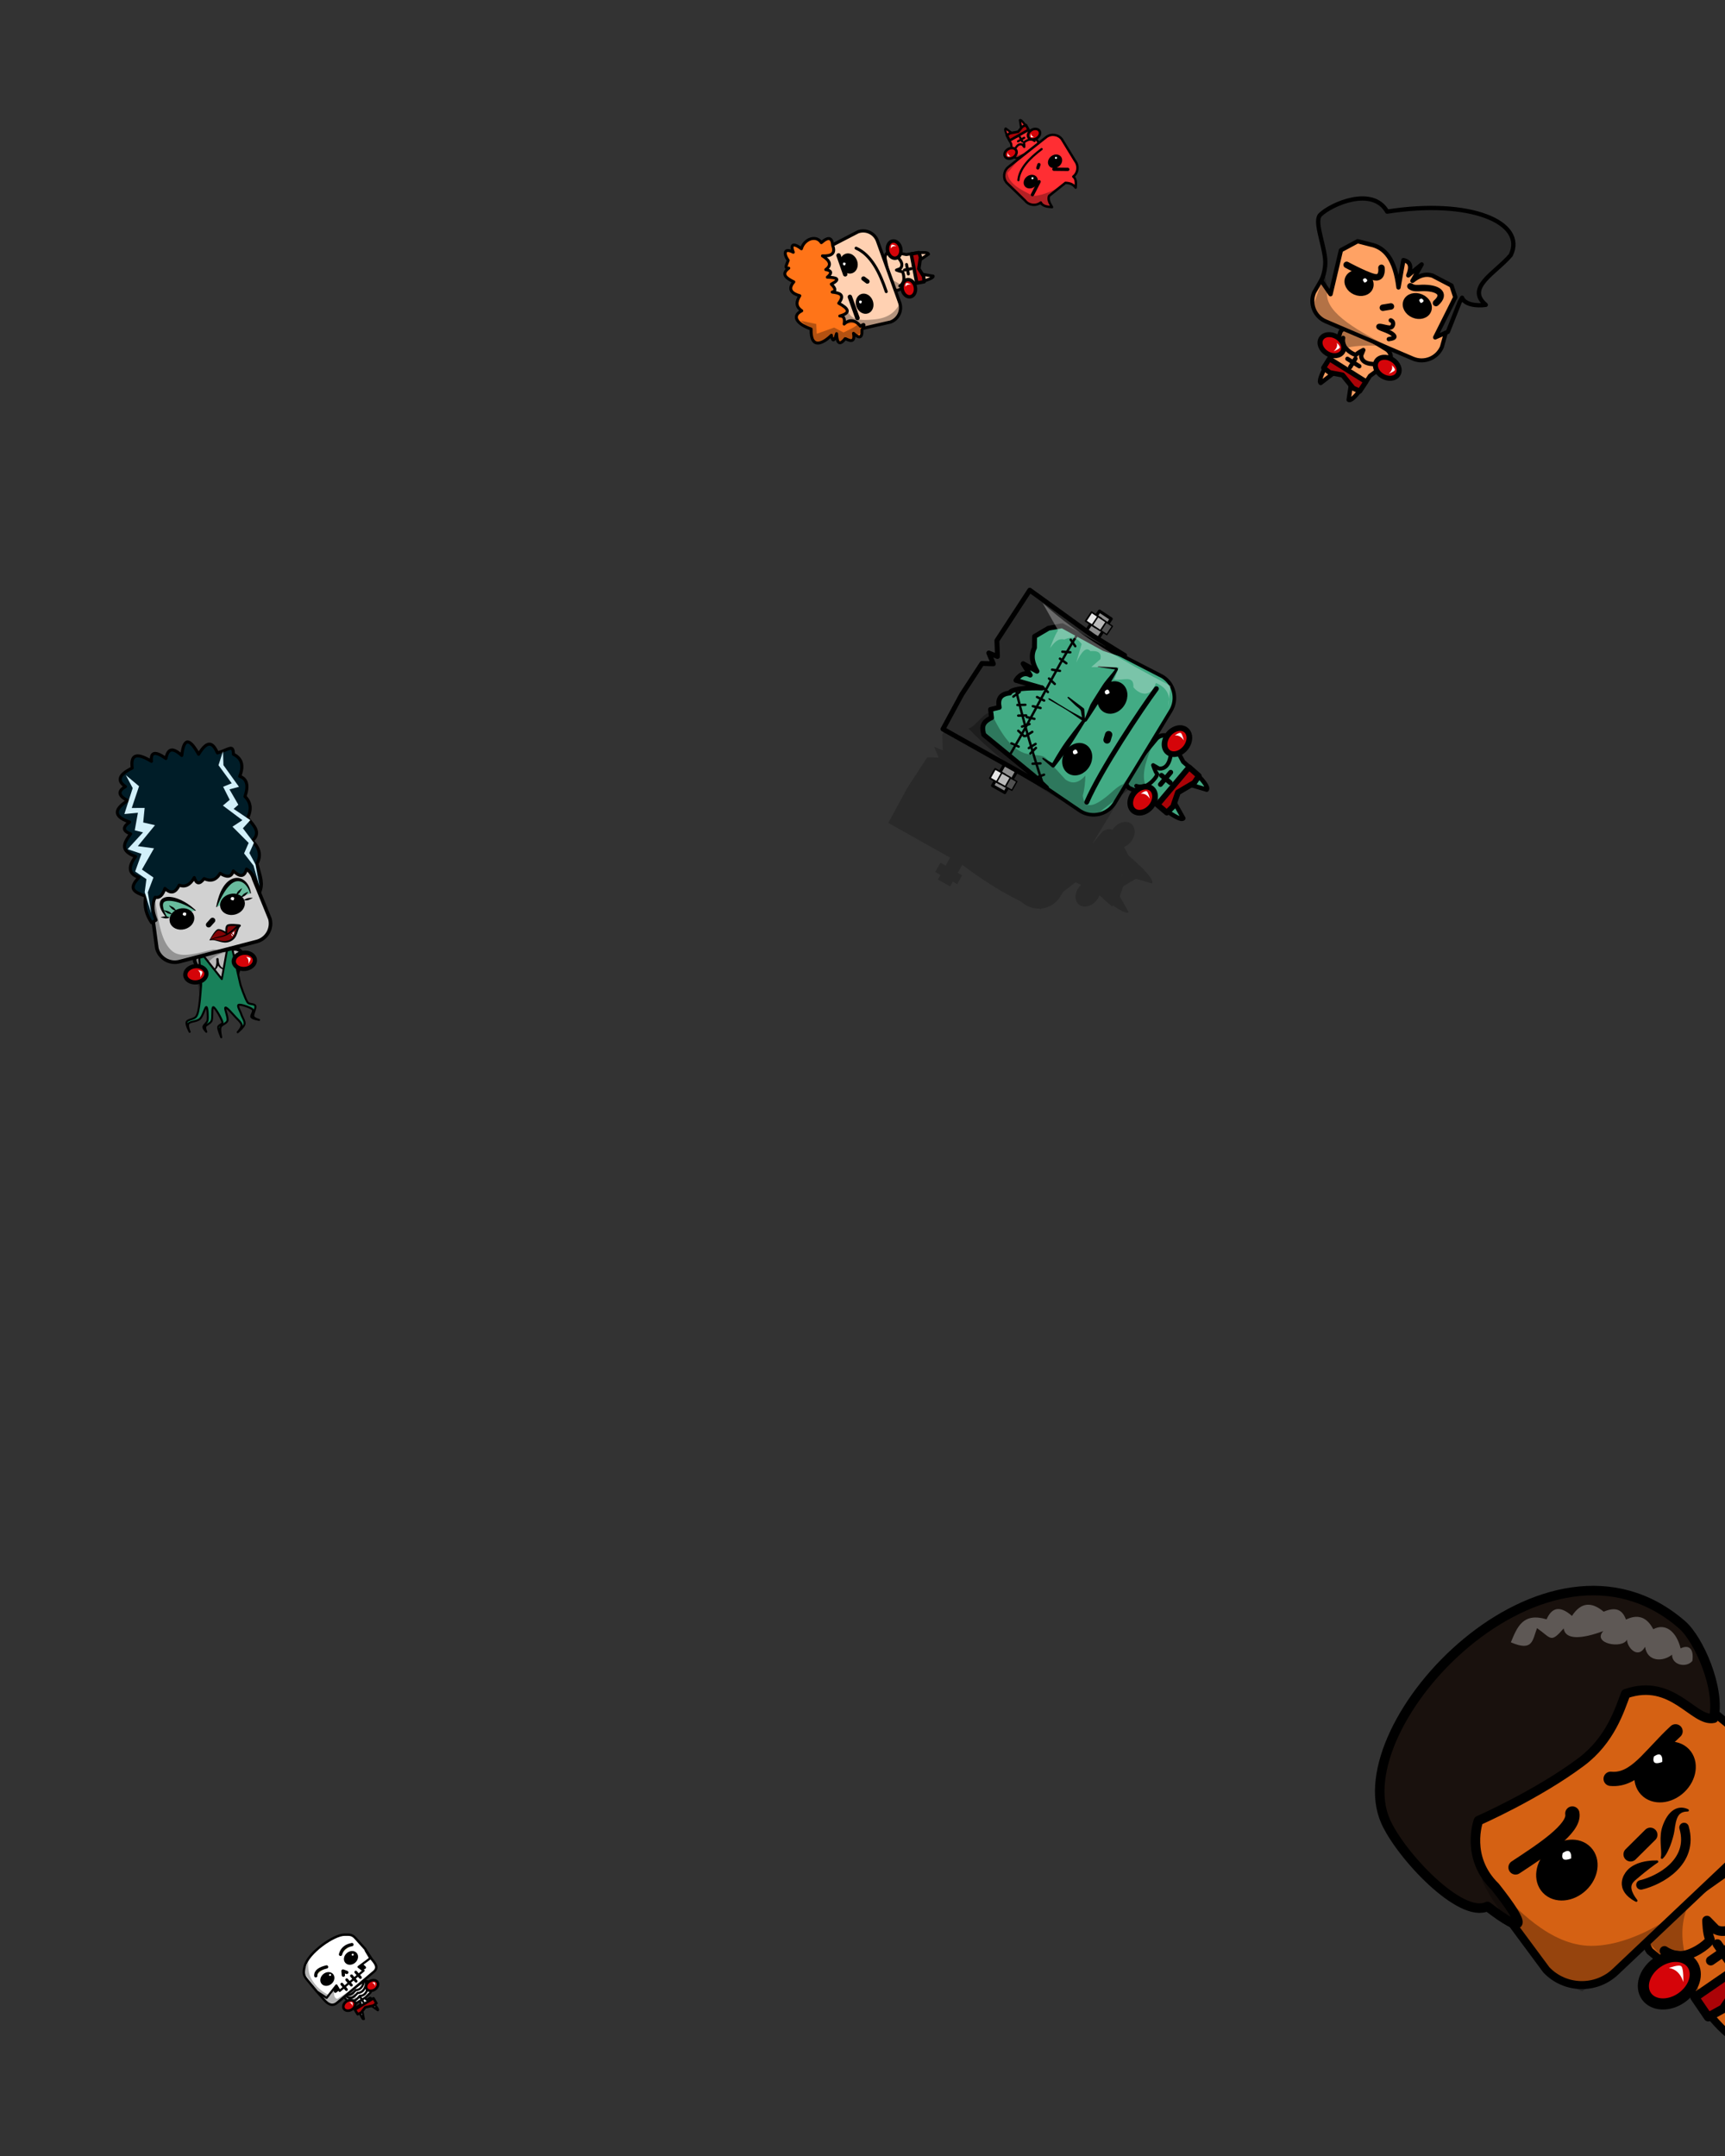 <svg width="2160" height="2700" viewBox="0 0 2160 2700" fill="none" xmlns="http://www.w3.org/2000/svg">
<rect x="0" y="0" width="2160" height="2700" fill="#333333" stroke="none"/>
<g clip-path="url(#clip0_2007_1911)">
<path fill-rule="evenodd" clip-rule="evenodd" d="M1266.16 180.023C1264.56 177.283 1256.51 162.436 1259.27 160.835L1272.99 171.189L1279.62 166.607L1277.1 150.395C1279.86 148.794 1289.91 166.147 1291.51 168.889L1299.57 176.827C1301.16 179.568 1300.22 183.093 1297.47 184.693L1275.99 197.169C1273.23 198.77 1269.7 197.844 1268.11 195.104L1266.16 180.023Z" fill="#FF2E33" stroke="black" stroke-width="2.723" stroke-miterlimit="1.5" stroke-linecap="round" stroke-linejoin="round"/>
<path d="M1295.41 176.561C1295.41 176.561 1292.99 174.412 1289.82 174.747C1286.23 175.129 1281.85 178.045 1282.17 178.822C1282.78 180.279 1282.54 184.108 1282.54 184.108L1280.25 181.307C1280.25 181.307 1276.71 178.835 1273 183.522C1269.29 188.21 1269.83 191.985 1269.83 191.985" stroke="black" stroke-width="2.724" stroke-miterlimit="1.5" stroke-linecap="round" stroke-linejoin="round"/>
<path d="M1280.18 177.158L1277.02 171.636" stroke="black" stroke-width="2.724" stroke-miterlimit="1.5" stroke-linecap="round" stroke-linejoin="round"/>
<path d="M1282.48 172.583L1274.74 176.957" stroke="black" stroke-width="2.724" stroke-miterlimit="1.5" stroke-linecap="round" stroke-linejoin="round"/>
<path fill-rule="evenodd" clip-rule="evenodd" d="M1283.64 251.254C1288.42 257.302 1297.21 258.334 1303.26 253.556C1305.48 258.28 1311.28 258.98 1317.34 259.387C1314.39 254.558 1311.72 249.746 1313.7 245.241L1334.12 228.971C1340.46 229.311 1343.54 230.846 1346.93 235.028C1347.51 228.402 1347.39 223.928 1343.92 221.169C1349.97 216.391 1351 207.599 1346.22 201.551L1329.5 174.165C1324.72 168.117 1315.93 167.086 1309.88 171.863L1262.73 209.112C1256.68 213.89 1255.65 222.682 1260.43 228.73L1283.64 251.254Z" fill="#FF2E33" stroke="black" stroke-width="3" stroke-miterlimit="1.5" stroke-linecap="round" stroke-linejoin="round"/>
<path d="M1317.44 197.38C1314.24 199.911 1313.29 204.042 1315.31 206.609C1317.34 209.175 1321.58 209.204 1324.79 206.674C1327.99 204.143 1328.94 200.011 1326.92 197.445C1324.89 194.879 1320.65 194.85 1317.44 197.38Z" fill="black" stroke="black" stroke-width="4.085" stroke-miterlimit="1.5" stroke-linecap="round" stroke-linejoin="round"/>
<path d="M1287.01 222.805C1283.81 225.335 1282.85 229.467 1284.88 232.034C1286.91 234.6 1291.15 234.629 1294.35 232.099C1297.56 229.568 1298.51 225.436 1296.48 222.87C1294.45 220.303 1290.21 220.274 1287.01 222.805Z" fill="black" stroke="black" stroke-width="4.085" stroke-miterlimit="1.5" stroke-linecap="round" stroke-linejoin="round"/>
<path d="M1301.15 227.498L1292.78 243.83" stroke="black" stroke-width="4.085" stroke-miterlimit="1.5" stroke-linecap="round" stroke-linejoin="round"/>
<path d="M1337.07 212.131L1319.65 211.934" stroke="black" stroke-width="4.085" stroke-miterlimit="1.5" stroke-linecap="round" stroke-linejoin="round"/>
<path d="M1300.93 206.117L1299.55 210.298" stroke="black" stroke-width="4.085" stroke-miterlimit="1.5" stroke-linecap="round" stroke-linejoin="round"/>
<path fill-rule="evenodd" clip-rule="evenodd" d="M1304.29 186.703C1289.49 197.847 1276.55 210.694 1275.23 225.638L1304.29 186.703Z" fill="#FF2E33"/>
<path d="M1304.29 186.703C1289.49 197.847 1276.55 210.694 1275.23 225.638" stroke="black" stroke-width="2.724" stroke-miterlimit="1.5" stroke-linecap="round" stroke-linejoin="round"/>
<path fill-rule="evenodd" clip-rule="evenodd" d="M1290.66 256.179L1300.09 256.219L1314.68 259.83L1313.69 244.473L1324.84 234.843C1320.39 238.437 1298.42 247.562 1292.24 244.642C1281.75 239.04 1262.88 231.241 1261.54 216.669L1282.14 192.207L1265.74 196.646L1274.57 197.985C1268.5 203.689 1254.13 212.188 1256.38 225.993L1290.66 256.179Z" fill="black" fill-opacity="0.3"/>
<path d="M1291.69 162.799C1287.87 165.014 1286.16 169.18 1287.86 172.104C1289.56 175.028 1294.02 175.603 1297.84 173.388C1301.65 171.173 1303.37 167.007 1301.67 164.083C1299.97 161.158 1295.5 160.584 1291.69 162.799Z" fill="#D50409" stroke="black" stroke-width="3.177" stroke-miterlimit="1.5" stroke-linecap="round" stroke-linejoin="round"/>
<path d="M1262.33 186.751C1258.51 188.966 1256.8 193.132 1258.5 196.056C1260.2 198.98 1264.67 199.555 1268.48 197.34C1272.29 195.125 1274.01 190.959 1272.31 188.035C1270.61 185.111 1266.14 184.536 1262.33 186.751Z" fill="#D50409" stroke="black" stroke-width="3.177" stroke-miterlimit="1.5" stroke-linecap="round" stroke-linejoin="round"/>
<path fill-rule="evenodd" clip-rule="evenodd" d="M1265.41 195.393C1265.41 195.393 1262.45 196.288 1261.82 195.567C1261.19 194.843 1261.65 191.06 1261.65 191.06C1262.23 193.495 1263.46 194.967 1265.41 195.393Z" fill="white"/>
<path fill-rule="evenodd" clip-rule="evenodd" d="M1293.9 223.995C1293.9 223.995 1292.66 224.811 1292.03 224.35C1291.28 223.804 1291.65 222.248 1291.65 222.248C1293.6 221.705 1294.56 222.095 1293.9 223.995Z" fill="white"/>
<path fill-rule="evenodd" clip-rule="evenodd" d="M1323.35 198.501C1323.35 198.501 1322.1 199.317 1321.47 198.856C1320.72 198.31 1321.1 196.754 1321.1 196.754C1323.05 196.211 1324 196.601 1323.35 198.501Z" fill="white"/>
<path fill-rule="evenodd" clip-rule="evenodd" d="M1294.57 171.55C1294.57 171.55 1291.61 172.445 1290.98 171.724C1290.36 171 1290.82 167.217 1290.82 167.217C1291.4 169.652 1292.63 171.124 1294.57 171.55Z" fill="white"/>
<path fill-rule="evenodd" clip-rule="evenodd" d="M1287.97 162.568L1284.64 156.611L1280.15 158.595L1274.89 165.011L1264.44 166.895L1260.75 169.616L1264.16 175.988L1287.97 162.568Z" fill="#AB0307" stroke="black" stroke-width="3.177" stroke-miterlimit="1.5" stroke-linecap="round" stroke-linejoin="round"/>
<path fill-rule="evenodd" clip-rule="evenodd" d="M456.9 2502.16C457.199 2502.64 457.986 2503.38 459.063 2504.27C460.024 2505.07 463.469 2500.73 464.179 2502.18C467.696 2509.41 474.886 2516.33 473.091 2517.45L459.042 2507.56L452.558 2512.35L455.617 2528.47C453.439 2529.84 451.003 2520.33 446.514 2514.18C446.022 2513.5 450.328 2511.73 451.305 2509.98C452.253 2508.29 450.214 2506.48 450.053 2506.22L441.229 2511.29L432.284 2502.8C430.603 2500.11 431.431 2496.56 434.131 2494.87L455.186 2481.69C457.887 2480 461.445 2480.81 463.127 2483.49L464.166 2495.02L456.9 2502.16Z" fill="white" stroke="black" stroke-width="2.723" stroke-miterlimit="1.5" stroke-linecap="round" stroke-linejoin="round"/>
<path d="M437.073 2504.29C437.073 2504.29 439.872 2506.26 443.025 2505.59C446.599 2504.82 450.528 2499.54 450.528 2499.54C450.528 2499.54 455.621 2500 458.61 2494.76C461.6 2489.52 460.436 2485.66 460.436 2485.66" stroke="black" stroke-width="2.811" stroke-miterlimit="1.5" stroke-linecap="round" stroke-linejoin="round"/>
<path d="M434.463 2500.58C434.463 2500.58 437.116 2502.44 440.226 2501.73C443.751 2500.94 447.812 2495.79 447.812 2495.79C447.812 2495.79 452.771 2496.14 455.912 2491.06C459.053 2485.97 458.077 2482.28 458.077 2482.28" stroke="black" stroke-width="2.724" stroke-miterlimit="1.5" stroke-linecap="round" stroke-linejoin="round"/>
<path d="M432.125 2497.07C432.125 2497.07 434.787 2498.91 437.893 2498.19C441.415 2497.38 445.451 2492.21 445.451 2492.21C445.451 2492.21 450.411 2492.54 453.527 2487.44C456.644 2482.34 455.65 2478.65 455.65 2478.65" stroke="black" stroke-width="2.724" stroke-miterlimit="1.5" stroke-linecap="round" stroke-linejoin="round"/>
<path d="M451.656 2501.83L454.991 2507.24" stroke="black" stroke-width="2.724" stroke-miterlimit="1.5" stroke-linecap="round" stroke-linejoin="round"/>
<path d="M449.508 2506.47L457.097 2501.85" stroke="black" stroke-width="2.724" stroke-miterlimit="1.5" stroke-linecap="round" stroke-linejoin="round"/>
<path fill-rule="evenodd" clip-rule="evenodd" d="M445.75 2427.89C440.776 2422 437.694 2422.91 431.438 2422.84C418.437 2422.7 385.797 2445.18 381.517 2462.52C379.524 2470.6 379.873 2473.74 384.847 2479.62L396.083 2493.22L405.722 2504.23C410.696 2510.12 416.252 2513.07 422.14 2508.1L468.039 2469.32C473.927 2464.34 470.615 2459.6 465.64 2453.71L457.194 2440.66L445.75 2427.89Z" fill="white" stroke="black" stroke-width="3" stroke-miterlimit="1.5" stroke-linecap="round" stroke-linejoin="round"/>
<path d="M413.743 2482.84C416.861 2480.21 417.678 2476.05 415.567 2473.55C413.456 2471.05 409.217 2471.16 406.099 2473.8C402.981 2476.43 402.164 2480.59 404.275 2483.09C406.386 2485.59 410.625 2485.48 413.743 2482.84Z" fill="black" stroke="black" stroke-width="4.085" stroke-miterlimit="1.5" stroke-linecap="round" stroke-linejoin="round"/>
<path d="M443.321 2456.43C446.439 2453.8 447.256 2449.63 445.145 2447.14C443.035 2444.64 438.796 2444.75 435.677 2447.38C432.559 2450.02 431.742 2454.18 433.853 2456.68C435.964 2459.18 440.203 2459.07 443.321 2456.43Z" fill="black" stroke="black" stroke-width="4.085" stroke-miterlimit="1.5" stroke-linecap="round" stroke-linejoin="round"/>
<path fill-rule="evenodd" clip-rule="evenodd" d="M426.386 2447.49C428.125 2441.01 432.635 2436.72 440.709 2435.24L426.386 2447.49Z" fill="#E5DFAB"/>
<path d="M426.386 2447.49C428.125 2441.01 432.635 2436.72 440.709 2435.24" stroke="black" stroke-width="4.085" stroke-miterlimit="1.5" stroke-linecap="round" stroke-linejoin="round"/>
<path fill-rule="evenodd" clip-rule="evenodd" d="M395.411 2474.34C395.12 2468.57 400.471 2465.22 408.962 2463.22L395.411 2474.34Z" fill="#E5DFAB"/>
<path d="M395.411 2474.34C395.12 2468.57 400.471 2465.22 408.962 2463.22" stroke="black" stroke-width="4.085" stroke-miterlimit="1.5" stroke-linecap="round" stroke-linejoin="round"/>
<path fill-rule="evenodd" clip-rule="evenodd" d="M429.959 2473.57L429.486 2468.35L434.252 2470.09" fill="#E5DFAB"/>
<path d="M429.959 2473.57L429.486 2468.35L434.252 2470.09" stroke="black" stroke-width="4.085" stroke-miterlimit="1.5" stroke-linecap="round" stroke-linejoin="round"/>
<path d="M398.141 2495L408.974 2502.01L421.21 2486.38L425.357 2493.26L455.269 2467.79L449.024 2463.18L463.658 2452.33L458.052 2442.88" stroke="black" stroke-width="2.724" stroke-miterlimit="1.5" stroke-linecap="round" stroke-linejoin="round"/>
<path d="M418.969 2490.79L419.949 2493.97L422.745 2491.75L421.641 2488.99" stroke="black" stroke-width="3.5" stroke-miterlimit="1.5" stroke-linecap="round" stroke-linejoin="round"/>
<path d="M451.82 2463.45L454.678 2464.87L456.602 2463.99L453.466 2461" stroke="black" stroke-width="3.5" stroke-miterlimit="1.5" stroke-linecap="round" stroke-linejoin="round"/>
<path d="M433.812 2491.58L428.019 2484.82" stroke="black" stroke-width="3.5" stroke-miterlimit="1.5" stroke-linecap="round" stroke-linejoin="round"/>
<path d="M439.949 2486.03L434.156 2479.28" stroke="black" stroke-width="3.5" stroke-miterlimit="1.5" stroke-linecap="round" stroke-linejoin="round"/>
<path d="M445.917 2481.13L440.125 2474.37" stroke="black" stroke-width="3.5" stroke-miterlimit="1.5" stroke-linecap="round" stroke-linejoin="round"/>
<path d="M451.316 2476.47L445.523 2469.71" stroke="black" stroke-width="3.5" stroke-miterlimit="1.5" stroke-linecap="round" stroke-linejoin="round"/>
<path fill-rule="evenodd" clip-rule="evenodd" d="M379.945 2469.82L388.572 2450.54C384.397 2454.44 385.716 2466.85 387.752 2473.39C391.386 2483.3 400.948 2494.16 413.025 2498.8C414.543 2499.38 416.914 2491.24 418.506 2491.62C417.801 2497.63 418.136 2502.51 422.412 2503.13L441.969 2490.6L454.731 2528.25L432.354 2501.8C425.863 2507.02 423.06 2512.82 409.699 2508.68L379.945 2469.82Z" fill="black" fill-opacity="0.3"/>
<path d="M440.628 2516.56C444.367 2514.22 445.943 2510 444.149 2507.13C442.355 2504.27 437.87 2503.84 434.132 2506.18C430.394 2508.52 428.818 2512.74 430.612 2515.6C432.406 2518.47 436.89 2518.9 440.628 2516.56Z" fill="#D50409" stroke="black" stroke-width="3.177" stroke-miterlimit="1.5" stroke-linecap="round" stroke-linejoin="round"/>
<path d="M469.183 2491.65C472.921 2489.31 474.497 2485.09 472.703 2482.23C470.909 2479.36 466.425 2478.93 462.687 2481.27C458.948 2483.61 457.372 2487.83 459.166 2490.7C460.96 2493.56 465.445 2493.99 469.183 2491.65Z" fill="#D50409" stroke="black" stroke-width="3.177" stroke-miterlimit="1.5" stroke-linecap="round" stroke-linejoin="round"/>
<path fill-rule="evenodd" clip-rule="evenodd" d="M465.82 2483.12C465.82 2483.12 468.749 2482.12 469.402 2482.82C470.05 2483.53 469.717 2487.32 469.717 2487.32C469.057 2484.91 467.776 2483.48 465.82 2483.12Z" fill="white"/>
<path fill-rule="evenodd" clip-rule="evenodd" d="M440.504 2447.1C440.504 2447.1 441.724 2446.25 442.369 2446.69C443.135 2447.21 442.814 2448.77 442.814 2448.77C440.881 2449.38 439.912 2449.02 440.504 2447.1Z" fill="white"/>
<path fill-rule="evenodd" clip-rule="evenodd" d="M412.196 2472.49C412.196 2472.49 413.416 2471.64 414.061 2472.08C414.826 2472.6 414.505 2474.16 414.505 2474.16C412.572 2474.77 411.603 2474.41 412.196 2472.49Z" fill="white"/>
<path fill-rule="evenodd" clip-rule="evenodd" d="M437.453 2507.91C437.453 2507.91 440.382 2506.91 441.035 2507.61C441.683 2508.32 441.35 2512.11 441.35 2512.11C440.69 2509.7 439.409 2508.27 437.453 2507.91Z" fill="white"/>
<path fill-rule="evenodd" clip-rule="evenodd" d="M444.346 2516.67L447.869 2522.51L452.292 2520.38L457.338 2513.79L467.725 2511.57L471.323 2508.73L467.708 2502.47L444.346 2516.67Z" fill="#AB0307" stroke="black" stroke-width="3.177" stroke-miterlimit="1.5" stroke-linecap="round" stroke-linejoin="round"/>
<path fill-rule="evenodd" clip-rule="evenodd" d="M1291.7 907.667L1297.22 899.371L1290.99 895.233L1298.42 884.061L1304.65 888.2L1308.28 882.736L1322.97 892.504L1319.17 898.211L1324.47 901.727L1317.47 912.241L1312.18 908.724L1306.29 917.579L1339.79 938.253L1328.76 934.632L1387.03 964.642C1401.8 973.614 1406.51 992.9 1397.54 1007.68L1367.43 1057.25L1375.07 1047.96L1376.08 1046.56C1376.03 1046.68 1375.98 1046.8 1375.92 1046.92L1379.03 1043.14C1382.53 1038.88 1388.19 1037.43 1393.11 1039.06C1393.59 1038.33 1394.11 1037.61 1394.68 1036.91C1400.96 1029.28 1410.81 1026.99 1416.66 1031.8C1422.52 1036.61 1422.18 1046.72 1415.9 1054.36C1413.47 1057.31 1410.5 1059.47 1407.43 1060.72L1413.11 1071.49C1415.53 1073.47 1422.41 1079.41 1428.97 1085.91L1432.62 1089.13L1432.43 1089.42C1439.31 1096.63 1444.78 1103.77 1442.6 1106.43L1422.48 1100.42L1406.5 1109.88L1402.17 1122.48L1413.3 1142.32C1411.22 1144.85 1402.79 1140.22 1393.75 1134.01L1392.57 1135.16L1380.92 1125.24L1381.24 1124.86C1379.62 1123.61 1378.07 1122.4 1376.65 1121.28C1375.83 1123.49 1374.59 1125.67 1372.94 1127.67C1366.66 1135.31 1356.81 1137.6 1350.96 1132.78C1345.1 1127.97 1345.44 1117.86 1351.72 1110.23C1352.33 1109.49 1352.97 1108.8 1353.64 1108.16L1352.75 1107.65L1346.69 1104.94L1331.24 1116.84L1327.59 1122.86C1322.31 1131.54 1313.48 1136.75 1304.1 1137.74L1303.03 1138.57C1302.35 1138.36 1301.66 1138.14 1300.97 1137.92C1295.37 1137.96 1289.69 1136.49 1284.55 1133.37L1276.59 1127.97C1254.04 1117.13 1228.95 1101.15 1204.94 1083.02L1199.27 1093.1L1204.8 1096.21L1198.61 1107.21L1193.08 1104.1L1189.72 1110.07L1174.34 1101.42L1177.56 1095.7L1171.05 1092.03L1177.62 1080.34L1184.14 1084.01L1189.74 1074.04L1112.32 1030.55L1135.84 987.113L1161.1 948.388L1175.4 948.794L1169.67 935.253L1180.54 939.621L1179.81 919.697L1220.97 856.601L1291.7 907.667ZM1406.03 1095.51L1405.67 1095.4L1403.49 1098.52L1406.03 1095.51Z" fill="black" fill-opacity="0.2"/>
<path fill-rule="evenodd" clip-rule="evenodd" d="M1481.58 953.985C1487.07 958.499 1515.6 983.404 1511.06 988.927L1474.14 977.899L1463.77 992.723L1481.76 1024.82C1477.22 1030.34 1442.5 1001.74 1437.01 997.226L1413.84 986.852C1408.35 982.338 1407.58 974.19 1412.12 968.671L1447.5 925.642C1452.03 920.123 1460.18 919.306 1465.67 923.82L1481.58 953.985Z" fill="#42AB84" stroke="black" stroke-width="5.502" stroke-miterlimit="1.5" stroke-linecap="round" stroke-linejoin="round"/>
<path d="M1422.79 984.159C1422.79 984.159 1429.56 986.782 1435.96 983.597C1443.22 979.981 1450.14 970.424 1448.85 969.046C1446.43 966.462 1443.95 958.219 1443.95 958.219L1450.95 962.316C1450.95 962.316 1460.32 964.744 1464.45 951.987C1468.59 939.23 1464.5 931.717 1464.5 931.717" stroke="black" stroke-width="4.998" stroke-miterlimit="1.5" stroke-linecap="round" stroke-linejoin="round"/>
<path d="M1454.35 970.983L1465.3 980.119" stroke="black" stroke-width="6.108" stroke-miterlimit="1.5" stroke-linecap="round" stroke-linejoin="round"/>
<path d="M1453.09 982.395L1465.93 967.146" stroke="black" stroke-width="6.108" stroke-miterlimit="1.5" stroke-linecap="round" stroke-linejoin="round"/>
<path fill-rule="evenodd" clip-rule="evenodd" d="M1392.06 814.474C1377.28 805.496 1308.64 754.1 1289.96 791.14L1229.87 891.017C1209.71 921.439 1277.12 965.407 1291.9 974.38L1353.02 1015.87C1367.79 1024.84 1387.08 1020.13 1396.05 1005.36L1466.01 890.17C1474.98 875.395 1470.27 856.109 1455.49 847.136L1392.06 814.474Z" fill="#42AB84" stroke="black" stroke-width="4.5" stroke-miterlimit="1.5" stroke-linecap="round" stroke-linejoin="round"/>
<path d="M1265.44 943.834C1292.9 897.919 1319.27 842.387 1349.75 793.398" stroke="black" stroke-width="2.989" stroke-miterlimit="1.5" stroke-linecap="round" stroke-linejoin="round"/>
<path d="M1266.47 930.911L1275.53 935.028" stroke="black" stroke-width="2.989" stroke-miterlimit="1.5" stroke-linecap="round" stroke-linejoin="round"/>
<path d="M1275.05 915.161L1282.39 921.888" stroke="black" stroke-width="2.989" stroke-miterlimit="1.5" stroke-linecap="round" stroke-linejoin="round"/>
<path d="M1285.58 897.99L1295.27 900.26" stroke="black" stroke-width="2.989" stroke-miterlimit="1.5" stroke-linecap="round" stroke-linejoin="round"/>
<path d="M1293.29 884.374L1302.98 886.644" stroke="black" stroke-width="2.989" stroke-miterlimit="1.5" stroke-linecap="round" stroke-linejoin="round"/>
<path d="M1298.53 872.887L1307.44 877.33" stroke="black" stroke-width="2.989" stroke-miterlimit="1.5" stroke-linecap="round" stroke-linejoin="round"/>
<path d="M1304.91 859.828L1312.14 866.676" stroke="black" stroke-width="2.989" stroke-miterlimit="1.5" stroke-linecap="round" stroke-linejoin="round"/>
<path d="M1313.55 849.687L1320.77 856.534" stroke="black" stroke-width="2.989" stroke-miterlimit="1.5" stroke-linecap="round" stroke-linejoin="round"/>
<path d="M1317.41 838.64L1327.25 840.144" stroke="black" stroke-width="2.989" stroke-miterlimit="1.5" stroke-linecap="round" stroke-linejoin="round"/>
<path d="M1327.21 824.84L1335.28 830.655" stroke="black" stroke-width="2.989" stroke-miterlimit="1.5" stroke-linecap="round" stroke-linejoin="round"/>
<path d="M1330.29 816.134L1340.22 816.89" stroke="black" stroke-width="2.989" stroke-miterlimit="1.5" stroke-linecap="round" stroke-linejoin="round"/>
<path d="M1340.74 801.115L1346.43 809.282" stroke="black" stroke-width="2.989" stroke-miterlimit="1.5" stroke-linecap="round" stroke-linejoin="round"/>
<path d="M1306.39 983.543C1292.64 941.837 1280.04 898.683 1269.6 852.82" stroke="black" stroke-width="2.989" stroke-miterlimit="1.5" stroke-linecap="round" stroke-linejoin="round"/>
<path d="M1297.99 973.664L1307.32 970.179" stroke="black" stroke-width="2.989" stroke-miterlimit="1.5" stroke-linecap="round" stroke-linejoin="round"/>
<path d="M1292.94 956.453L1302.89 956.036" stroke="black" stroke-width="2.989" stroke-miterlimit="1.5" stroke-linecap="round" stroke-linejoin="round"/>
<path d="M1290.14 943.65L1297.2 936.637" stroke="black" stroke-width="2.989" stroke-miterlimit="1.5" stroke-linecap="round" stroke-linejoin="round"/>
<path d="M1288.27 936.857L1296.74 931.621" stroke="black" stroke-width="2.989" stroke-miterlimit="1.5" stroke-linecap="round" stroke-linejoin="round"/>
<path d="M1284.11 921.777L1292.58 916.54" stroke="black" stroke-width="2.989" stroke-miterlimit="1.5" stroke-linecap="round" stroke-linejoin="round"/>
<path d="M1279.71 909.941L1289.15 906.798" stroke="black" stroke-width="2.989" stroke-miterlimit="1.5" stroke-linecap="round" stroke-linejoin="round"/>
<path d="M1275.01 896.188L1284.96 895.935" stroke="black" stroke-width="2.989" stroke-miterlimit="1.5" stroke-linecap="round" stroke-linejoin="round"/>
<path d="M1273.96 882.907L1283.91 882.654" stroke="black" stroke-width="2.989" stroke-miterlimit="1.5" stroke-linecap="round" stroke-linejoin="round"/>
<path d="M1268.9 872.357L1276.93 866.474" stroke="black" stroke-width="2.989" stroke-miterlimit="1.5" stroke-linecap="round" stroke-linejoin="round"/>
<path d="M1276.1 960.718L1260.73 952.068L1242.81 983.915L1258.18 992.564L1276.1 960.718Z" fill="#8D8D8D" stroke="black" stroke-width="3.785" stroke-miterlimit="1.5" stroke-linecap="round" stroke-linejoin="round"/>
<path d="M1258.7 969.944L1246.08 962.844L1239.5 974.534L1252.12 981.635L1258.7 969.944Z" fill="#E7E7E7" stroke="black" stroke-width="2.078" stroke-miterlimit="1.5" stroke-linecap="round" stroke-linejoin="round"/>
<path d="M1273.27 978.708L1264.86 973.977L1258.67 984.979L1267.08 989.711L1273.27 978.708Z" fill="#505050" stroke="black" stroke-width="1.645" stroke-miterlimit="1.5" stroke-linecap="round" stroke-linejoin="round"/>
<path d="M1265.31 973.78L1254.45 967.665L1247.96 979.192L1258.83 985.307L1265.31 973.78Z" fill="#BABABA" stroke="black" stroke-width="1.915" stroke-miterlimit="1.5" stroke-linecap="round" stroke-linejoin="round"/>
<path d="M1371.19 805.434L1356.5 795.666L1376.74 765.239L1391.43 775.008L1371.19 805.434Z" fill="#8D8D8D" stroke="black" stroke-width="3.785" stroke-miterlimit="1.5" stroke-linecap="round" stroke-linejoin="round"/>
<path d="M1371.51 785.745L1359.45 777.727L1366.88 766.557L1378.94 774.576L1371.51 785.745Z" fill="#E7E7E7" stroke="black" stroke-width="2.078" stroke-miterlimit="1.5" stroke-linecap="round" stroke-linejoin="round"/>
<path d="M1385.94 794.742L1377.9 789.398L1384.89 778.887L1392.93 784.23L1385.94 794.742Z" fill="#505050" stroke="black" stroke-width="1.645" stroke-miterlimit="1.5" stroke-linecap="round" stroke-linejoin="round"/>
<path d="M1377.93 789.895L1367.55 782.989L1374.87 771.976L1385.25 778.882L1377.93 789.895Z" fill="#BABABA" stroke="black" stroke-width="1.915" stroke-miterlimit="1.5" stroke-linecap="round" stroke-linejoin="round"/>
<path d="M1360.19 957.64C1364.95 949.814 1363.72 940.384 1357.45 936.577C1351.18 932.769 1342.24 936.026 1337.49 943.852C1332.74 951.677 1333.97 961.107 1340.24 964.915C1346.51 968.722 1355.44 965.465 1360.19 957.64Z" fill="black" stroke="black" stroke-width="9.162" stroke-miterlimit="1.5" stroke-linecap="round" stroke-linejoin="round"/>
<path d="M1404.26 880.389C1409.01 872.563 1407.78 863.133 1401.51 859.326C1395.25 855.518 1386.31 858.775 1381.56 866.601C1376.81 874.426 1378.04 883.856 1384.3 887.664C1390.57 891.471 1399.51 888.214 1404.26 880.389Z" fill="black" stroke="black" stroke-width="9.162" stroke-miterlimit="1.5" stroke-linecap="round" stroke-linejoin="round"/>
<path fill-rule="evenodd" clip-rule="evenodd" d="M1374.2 835.118C1374.73 835.106 1375.06 834.366 1375.59 834.355C1376.09 834.346 1395.93 835.76 1397.7 835.883C1399.88 836.039 1400.11 838.214 1399.56 839.184C1396.85 844.086 1384.92 865.213 1377.34 877.462C1370.57 888.371 1362.35 900.585 1361.01 902.571C1359.6 904.68 1356.15 904.263 1355.57 901.558C1353.25 890.668 1353.71 890.55 1353.25 889.699C1351.84 887.08 1348.92 885.62 1346.78 883.566C1346.72 883.506 1337.05 874.227 1337.05 874.227C1336.95 873.813 1336.66 873.277 1336.94 872.957C1337.21 872.632 1337.85 872.608 1338.21 872.847C1338.68 873.155 1356.66 886.687 1356.97 886.982C1357.24 887.227 1357.38 887.495 1357.41 887.548C1357.88 888.413 1357.49 888.5 1358.48 899.81C1361.08 893.944 1363.08 887.837 1365.69 881.976C1365.75 881.835 1371.68 871.99 1376.57 864.526C1378.76 861.184 1380.76 857.708 1383.18 854.517C1387.34 849.003 1392.1 843.964 1396.25 838.459L1374.2 835.118Z" fill="black"/>
<path fill-rule="evenodd" clip-rule="evenodd" d="M1312.43 874.58C1312.99 874.882 1313.76 874.36 1314.32 874.653C1318.09 876.659 1321.58 879.139 1325.23 881.376C1339.03 889.83 1339.01 889.874 1353.3 897.474C1358.81 900.403 1358.86 900.339 1359.17 900.693C1359.84 901.465 1359.61 902.52 1359.41 902.86C1359.17 903.265 1346.77 923.568 1339.72 934.152C1332.86 944.469 1324.71 954.981 1323.6 956.433C1322.57 957.773 1321.53 959.108 1320.47 960.433C1319.87 961.188 1318.39 961.646 1317.31 960.812C1317.14 960.67 1305.44 950.685 1305.43 950.615C1305.32 950.205 1304.99 949.693 1305.23 949.343C1305.49 949.008 1306.12 948.964 1306.5 949.16C1310.36 951.108 1313.87 953.704 1317.72 955.652C1318.32 954.646 1326.46 940.118 1333.97 929.599C1334.62 928.685 1335.28 927.775 1335.95 926.871C1342.75 917.687 1342.85 917.759 1354.87 902.226C1339.95 892.117 1340.13 891.853 1331.36 886.682C1314.81 876.927 1314.7 877.101 1313.32 876.17C1312.82 875.827 1312.94 874.923 1312.43 874.58Z" fill="black"/>
<path d="M1386.23 926.62L1388.21 920.031" stroke="black" stroke-width="9.162" stroke-miterlimit="1.5" stroke-linecap="round" stroke-linejoin="round"/>
<path fill-rule="evenodd" clip-rule="evenodd" d="M1360.8 1004.56C1378.05 964.455 1429.39 887.593 1448 862.475L1360.8 1004.56Z" fill="#42AB84"/>
<path d="M1360.8 1004.56C1378.05 964.455 1429.39 887.593 1448 862.475" stroke="black" stroke-width="6.108" stroke-miterlimit="1.5" stroke-linecap="round" stroke-linejoin="round"/>
<path fill-rule="evenodd" clip-rule="evenodd" d="M1294.74 971.696L1271.63 952.694L1231.84 920.088C1230.17 912.672 1227.86 905.23 1241.59 898.857L1240.33 888.449L1251.19 885.849C1249.16 876.116 1252 869.193 1264.47 867.852C1264.47 867.852 1264.29 860.695 1304.99 861.599L1272.13 852.025C1272.13 852.025 1279.27 839.257 1290.01 845.427L1281.15 831.168L1298.48 840.601C1292.98 831.142 1290.19 821.483 1295.31 811.249L1295.47 797.007L1312.9 786.735L1330.12 783.673L1382.5 812.302L1408.25 820.746L1368.75 796.372L1289.43 739.106L1248.27 802.199L1249 822.118L1238.12 817.748L1243.86 831.285L1229.56 830.887L1204.3 869.609L1180.78 913.043L1277.25 967.24L1310.47 986.485L1294.74 971.696Z" fill="#292929" stroke="black" stroke-width="6.108" stroke-miterlimit="1.5" stroke-linecap="round" stroke-linejoin="round"/>
<path fill-rule="evenodd" clip-rule="evenodd" d="M1324.89 789.341C1320.97 795.381 1317.89 803.481 1314.84 811.671C1319.61 805.391 1324.28 798.891 1332.72 800.881C1344.08 795.941 1349.92 800.131 1354.41 806.531L1347.69 829.651C1354.11 816.441 1360.16 809.141 1365.37 815.431C1375.19 814.581 1379.57 817.781 1377.95 825.441L1366.43 835.391L1400.97 835.841L1395.16 850.971C1406.7 852.691 1419.98 844.861 1419.23 860.621C1422.85 865.701 1439.05 878.431 1447.44 855.261C1463.52 862.311 1465.61 873.151 1462.57 885.391L1465.73 858.901C1408.25 828.981 1352.24 797.391 1305.56 755.171L1324.89 789.341Z" fill="white" fill-opacity="0.3"/>
<path fill-rule="evenodd" clip-rule="evenodd" d="M1212.45 912.16C1220.89 912.35 1236.79 883.601 1242.61 895.841C1274.37 962.671 1297.82 938.131 1309.84 949.631L1333.98 976.041C1342.83 982.681 1351.15 980.301 1359.07 971.321C1358.86 979.801 1358.11 988.181 1355.83 996.301C1357.2 1009.51 1364.56 1012.63 1380.4 1001.46C1392.2 993.141 1398.15 984.831 1406.52 981.981L1444.54 929.051C1436.35 948.541 1429.44 967.411 1433.59 981.031L1460.77 1012.58L1415.7 987.021L1371.49 1021.06C1325.13 1006.88 1256.78 957.851 1212.45 912.16Z" fill="black" fill-opacity="0.3"/>
<path d="M1441.4 1010.17C1447.68 1002.53 1448.02 992.429 1442.16 987.613C1436.3 982.797 1426.46 985.085 1420.18 992.725C1413.9 1000.36 1413.56 1010.46 1419.42 1015.28C1425.27 1020.1 1435.11 1017.81 1441.4 1010.17Z" fill="#D50409" stroke="black" stroke-width="7.126" stroke-miterlimit="1.5" stroke-linecap="round" stroke-linejoin="round"/>
<path d="M1484.36 936.849C1490.64 929.209 1490.98 919.111 1485.13 914.295C1479.27 909.478 1469.43 911.767 1463.15 919.406C1456.87 927.046 1456.52 937.144 1462.38 941.96C1468.24 946.777 1478.08 944.488 1484.36 936.849Z" fill="#D50409" stroke="black" stroke-width="7.126" stroke-miterlimit="1.5" stroke-linecap="round" stroke-linejoin="round"/>
<path fill-rule="evenodd" clip-rule="evenodd" d="M1471.12 921.096C1471.12 921.096 1476.65 916.897 1478.53 917.921C1480.41 918.953 1482.41 927.263 1482.41 927.263C1479.29 922.599 1475.54 920.469 1471.12 921.096Z" fill="white"/>
<path fill-rule="evenodd" clip-rule="evenodd" d="M1383.36 865.894C1383.36 865.894 1385.35 863.202 1387.03 863.679C1389.03 864.241 1389.47 867.801 1389.47 867.801C1385.79 870.471 1383.47 870.399 1383.36 865.894Z" fill="white"/>
<path fill-rule="evenodd" clip-rule="evenodd" d="M1343.37 940.975C1343.37 940.975 1345.36 938.283 1347.04 938.76C1349.04 939.322 1349.48 942.883 1349.48 942.883C1345.8 945.552 1343.48 945.48 1343.37 940.975Z" fill="white"/>
<path fill-rule="evenodd" clip-rule="evenodd" d="M1428.47 994.034C1428.47 994.034 1433.99 989.836 1435.88 990.859C1437.76 991.891 1439.76 1000.2 1439.76 1000.2C1436.63 995.538 1432.89 993.408 1428.47 994.034Z" fill="white"/>
<path fill-rule="evenodd" clip-rule="evenodd" d="M1449.38 1007.75L1461.04 1017.66L1468.93 1009.98L1474.96 992.376L1495.46 980.235L1501.09 971.629L1488.94 960.902L1449.38 1007.75Z" fill="#AB0307" stroke="black" stroke-width="7.126" stroke-miterlimit="1.5" stroke-linecap="round" stroke-linejoin="round"/>
<path fill-rule="evenodd" clip-rule="evenodd" d="M1134.9 318.792C1139.13 317.919 1161.82 313.936 1162.7 318.194L1143.37 331.452L1146.42 342.023L1168.48 345.775C1169.36 350.034 1142.56 355.531 1138.33 356.404L1124.56 363.399C1120.33 364.272 1116.18 361.524 1115.3 357.268L1108.46 324.085C1107.59 319.829 1110.31 315.664 1114.55 314.791L1134.9 318.792Z" fill="#FFD1B2" stroke="black" stroke-width="3.714" stroke-miterlimit="1.5" stroke-linecap="round" stroke-linejoin="round"/>
<path d="M1126.71 358.135C1126.71 358.135 1130.53 355.936 1131.47 351.691C1132.54 346.876 1130.66 339.948 1129.51 340.033C1127.37 340.191 1122.52 338.212 1122.52 338.212L1127.13 336.465C1127.13 336.465 1131.86 332.962 1127.41 326.129C1122.95 319.297 1117.83 318.36 1117.83 318.36" stroke="black" stroke-width="3.715" stroke-miterlimit="1.5" stroke-linecap="round" stroke-linejoin="round"/>
<path d="M1132.53 338.172L1141.04 336.482" stroke="black" stroke-width="3.715" stroke-miterlimit="1.5" stroke-linecap="round" stroke-linejoin="round"/>
<path d="M1137.45 343.125L1135.15 331.223" stroke="black" stroke-width="3.715" stroke-miterlimit="1.5" stroke-linecap="round" stroke-linejoin="round"/>
<path fill-rule="evenodd" clip-rule="evenodd" d="M1035.19 310.572C1025.3 314.133 1020.16 325.059 1023.72 334.951L1048.01 401.561C1051.57 411.452 1062.49 416.594 1072.39 413.033L1115.05 403.268C1124.94 399.707 1130.08 388.781 1126.52 378.889L1098.75 301.77C1095.19 291.879 1084.27 286.737 1074.38 290.298L1035.19 310.572Z" fill="#FFD1B2" stroke="black" stroke-width="4" stroke-miterlimit="1.5" stroke-linecap="round" stroke-linejoin="round"/>
<path d="M1090.24 377.618C1088.35 372.379 1083.42 369.356 1079.22 370.867C1075.03 372.379 1073.15 377.851 1075.04 383.09C1076.92 388.329 1081.86 391.351 1086.05 389.84C1090.25 388.329 1092.12 382.857 1090.24 377.618Z" fill="black" stroke="black" stroke-width="5.572" stroke-miterlimit="1.5" stroke-linecap="round" stroke-linejoin="round"/>
<path d="M1070.53 327.245C1068.64 322.005 1063.71 318.983 1059.52 320.494C1055.32 322.005 1053.44 327.478 1055.33 332.717C1057.22 337.956 1062.15 340.978 1066.35 339.467C1070.54 337.956 1072.42 332.484 1070.53 327.245Z" fill="black" stroke="black" stroke-width="5.572" stroke-miterlimit="1.5" stroke-linecap="round" stroke-linejoin="round"/>
<path d="M1058.34 343.505L1050.05 319.895" stroke="black" stroke-width="5.572" stroke-miterlimit="1.5" stroke-linecap="round" stroke-linejoin="round"/>
<path d="M1073.68 398.268L1064.25 371.823" stroke="black" stroke-width="5.572" stroke-miterlimit="1.5" stroke-linecap="round" stroke-linejoin="round"/>
<path d="M1086.09 352.48L1081.28 348.881" stroke="black" stroke-width="5.572" stroke-miterlimit="1.5" stroke-linecap="round" stroke-linejoin="round"/>
<path fill-rule="evenodd" clip-rule="evenodd" d="M1109.74 365.233C1101.74 341.251 1090.73 318.954 1071.96 310.783L1109.74 365.233Z" fill="#FFD1B2"/>
<path d="M1109.74 365.233C1101.74 341.251 1090.73 318.954 1071.96 310.783" stroke="black" stroke-width="3.715" stroke-miterlimit="1.5" stroke-linecap="round" stroke-linejoin="round"/>
<path fill-rule="evenodd" clip-rule="evenodd" d="M1077.47 408.551C1070.74 400.418 1063.92 399.314 1057.02 405.813C1058.39 397.711 1055.71 395.594 1051.53 395.722C1066.39 391.737 1061.93 386.062 1050.27 379.761C1058.66 368.493 1050.85 366.86 1042.07 365.791C1047.26 364.443 1046.01 360.826 1040.97 355.878C1053.03 349.487 1047.99 347.439 1035.94 347.173C1042.34 341.759 1041.07 338.777 1034.02 337.631C1041.61 332.255 1039.53 326.495 1029.86 320.435C1041.14 320.974 1046.54 317.446 1042.68 307.519C1042.03 297.797 1037.76 295.606 1028.45 303.87C1021.88 293.586 1006.67 299.565 1003.53 311.535C995.715 305.446 988.565 303.758 993.318 315.903C981.843 309.733 980.861 317.604 986.972 326.092C984.16 333.86 982.266 335.679 987.679 335.809C977.355 343.632 984.819 348.466 993.976 353.021C985.975 362.3 991.535 367.653 1001.49 370.35C996.75 378.02 996.292 383.924 1003.93 389.209C990.608 395.855 998.19 406.082 1015.64 412.031C1014.94 439.114 1031.55 429.356 1041.08 419.826C1042.32 427.029 1044.17 428.956 1047.52 417.809C1048 430.391 1051.51 432.886 1058.43 423.956C1066.79 428.573 1070.61 426.919 1068.75 417.416C1075.25 423.524 1079.76 424.592 1079.32 413.082C1083.73 405.181 1082.01 405.081 1077.47 408.551Z" fill="#FF7418" stroke="black" stroke-width="3.715" stroke-miterlimit="1.5" stroke-linecap="round" stroke-linejoin="round"/>
<path fill-rule="evenodd" clip-rule="evenodd" d="M1002.74 401.659L1022.09 405.738L1022.72 418.013L1044.51 410.206L1056.21 416.364C1075.52 407.483 1082.51 402.064 1056.38 405.944L1056.56 394.943L1062.48 391.362C1065.78 398.432 1073.31 400.63 1082.64 400.757C1098.85 400.177 1115.03 399.515 1125.39 382.455L1117.44 350.564L1129.3 357.097L1121.74 363.305C1125.76 373.932 1134.22 383.099 1123.2 398.673L1081.79 411.029C1077.67 418.165 1073.43 421.442 1069 418.717C1069.08 425.106 1062.66 427.119 1058.44 420.994C1054.74 429.026 1051.1 430.011 1047.51 421.046L1040.66 421.08C1033.29 427.86 1026.5 430.666 1020.46 428.435L1015.29 413.555L1002.74 401.659Z" fill="black" fill-opacity="0.3"/>
<path d="M1146.12 359.274C1144.91 353.382 1140.26 349.361 1135.74 350.292C1131.23 351.223 1128.55 356.754 1129.76 362.645C1130.98 368.537 1135.62 372.558 1140.14 371.627C1144.66 370.696 1147.34 365.165 1146.12 359.274Z" fill="#D50409" stroke="black" stroke-width="4.334" stroke-miterlimit="1.5" stroke-linecap="round" stroke-linejoin="round"/>
<path d="M1127.85 310.925C1126.64 305.034 1121.99 301.012 1117.47 301.943C1112.96 302.874 1110.28 308.405 1111.49 314.296C1112.71 320.188 1117.35 324.209 1121.87 323.278C1126.39 322.347 1129.07 316.817 1127.85 310.925Z" fill="#D50409" stroke="black" stroke-width="4.334" stroke-miterlimit="1.5" stroke-linecap="round" stroke-linejoin="round"/>
<path fill-rule="evenodd" clip-rule="evenodd" d="M1115.34 311.168C1115.34 311.168 1115.46 306.951 1116.67 306.45C1117.88 305.955 1122.57 308.186 1122.57 308.186C1119.17 307.882 1116.73 308.839 1115.34 311.168Z" fill="white"/>
<path fill-rule="evenodd" clip-rule="evenodd" d="M1055.68 331.595C1055.68 331.595 1055.17 329.628 1056.04 329.012C1057.07 328.282 1058.92 329.436 1058.92 329.436C1058.78 332.197 1057.86 333.265 1055.68 331.595Z" fill="white"/>
<path fill-rule="evenodd" clip-rule="evenodd" d="M1075.92 379.208C1075.92 379.208 1075.41 377.241 1076.28 376.625C1077.31 375.895 1079.16 377.05 1079.16 377.05C1079.02 379.81 1078.1 380.878 1075.92 379.208Z" fill="white"/>
<path fill-rule="evenodd" clip-rule="evenodd" d="M1133.55 359.222C1133.55 359.222 1133.67 355.005 1134.88 354.504C1136.09 354.008 1140.78 356.24 1140.78 356.24C1137.38 355.935 1134.94 356.893 1133.55 359.222Z" fill="white"/>
<path fill-rule="evenodd" clip-rule="evenodd" d="M1148.03 354.569L1157.18 352.842L1156.56 346.175L1150.53 336.593L1152.62 322.254L1150.7 316.303L1140.98 317.952L1148.03 354.569Z" fill="#AB0307" stroke="black" stroke-width="4.334" stroke-miterlimit="1.5" stroke-linecap="round" stroke-linejoin="round"/>
<path fill-rule="evenodd" clip-rule="evenodd" d="M1715.53 470.662C1712.28 476.017 1694.11 504.033 1688.72 500.76L1693.73 467.156L1679.5 459.96L1653.73 479.676C1648.35 476.403 1668.97 442.529 1672.22 437.171L1678.38 415.658C1681.64 410.303 1688.65 408.61 1694.03 411.881L1736 437.377C1741.39 440.648 1743.12 447.653 1739.87 453.008L1715.53 470.662Z" fill="#FFA264" stroke="black" stroke-width="5.383" stroke-miterlimit="1.5" stroke-linecap="round" stroke-linejoin="round"/>
<path d="M1681.85 423.133C1681.85 423.133 1680.41 429.365 1683.98 434.553C1688.05 440.434 1697.25 445.28 1698.29 443.981C1700.25 441.544 1707.13 438.354 1707.13 438.354L1704.43 444.978C1704.43 444.978 1703.48 453.454 1715.13 455.469C1726.78 457.485 1732.83 452.977 1732.83 452.977" stroke="black" stroke-width="5.385" stroke-miterlimit="1.5" stroke-linecap="round" stroke-linejoin="round"/>
<path d="M1697.29 449.021L1690.69 459.721" stroke="black" stroke-width="5.385" stroke-miterlimit="1.5" stroke-linecap="round" stroke-linejoin="round"/>
<path d="M1687.18 449.354L1702.09 458.654" stroke="black" stroke-width="5.385" stroke-miterlimit="1.5" stroke-linecap="round" stroke-linejoin="round"/>
<path fill-rule="evenodd" clip-rule="evenodd" d="M1822.68 372.94C1828.66 358.926 1822.14 342.683 1808.13 336.699L1713.45 296.729C1699.43 290.745 1683.19 297.267 1677.2 311.281L1645.46 366.202C1639.47 380.217 1646 396.459 1660.01 402.444L1769.27 449.1C1783.29 455.084 1799.53 448.562 1805.52 434.547L1822.68 372.94Z" fill="#FFA264" stroke="black" stroke-width="4.999" stroke-miterlimit="1.5" stroke-linecap="round" stroke-linejoin="round"/>
<path d="M1697.17 365.192C1704.59 368.361 1712.67 366.11 1715.21 360.163C1717.75 354.216 1713.79 346.826 1706.37 343.656C1698.94 340.486 1690.87 342.738 1688.33 348.685C1685.79 354.632 1689.75 362.022 1697.17 365.192Z" fill="black" stroke="black" stroke-width="8.077" stroke-miterlimit="1.5" stroke-linecap="round" stroke-linejoin="round"/>
<path d="M1770.1 393.995C1777.52 397.164 1785.6 394.913 1788.13 388.966C1790.67 383.019 1786.71 375.628 1779.29 372.459C1771.87 369.289 1763.79 371.541 1761.25 377.488C1758.71 383.435 1762.67 390.825 1770.1 393.995Z" fill="black" stroke="black" stroke-width="8.077" stroke-miterlimit="1.5" stroke-linecap="round" stroke-linejoin="round"/>
<path d="M1766.09 358.488C1770.27 361.746 1775.67 360.734 1780.35 360.605C1799.62 360.049 1811.98 367.231 1798.11 379.517" stroke="black" stroke-width="8.077" stroke-miterlimit="1.5" stroke-linecap="round" stroke-linejoin="round"/>
<path d="M1686.25 331.674C1686.25 331.674 1715.98 347.767 1723.68 347.348C1731.57 346.909 1729.8 335.379 1729.8 335.379" stroke="black" stroke-width="8.077" stroke-miterlimit="1.5" stroke-linecap="round" stroke-linejoin="round"/>
<path d="M1731.58 385.385L1741.66 383.753" stroke="black" stroke-width="8.077" stroke-miterlimit="1.5" stroke-linecap="round" stroke-linejoin="round"/>
<path d="M1739 424.705C1743.83 423.996 1747.94 422.892 1745.29 419.899C1739.66 413.551 1724.42 411.669 1726.03 408.637C1727.17 406.461 1737.91 411.368 1741.86 409.981C1744.2 409.165 1746.39 402.997 1741.47 401.178" stroke="black" stroke-width="5.385" stroke-miterlimit="1.5" stroke-linecap="round" stroke-linejoin="round"/>
<path fill-rule="evenodd" clip-rule="evenodd" d="M1666.07 368.448L1679.07 313.372L1700.04 302.092L1716.16 306.236C1733.84 309.719 1746.86 324.373 1751.15 360.001L1757.27 325.738C1766.91 327.769 1767.43 334.767 1763.4 344.91L1780.18 331.119L1768.66 351.694C1776.23 345.71 1784.32 342.083 1793.89 345.265L1817.47 357.543L1822.3 372.193L1797.1 422.526L1812.99 415.556L1827.63 378.593L1830.76 372.846C1834.21 381.447 1848.49 383.417 1860.44 381.785C1834.93 360.081 1872.62 342.013 1891.71 319.504C1911.3 278.829 1841.74 248.613 1736.97 265.025C1718.5 232.618 1666.59 255.844 1653.24 268.968C1645.69 276.392 1656.48 301.775 1659.1 322.47C1661.11 338.35 1654.44 351.488 1654.44 351.488L1666.07 368.448Z" fill="#292929" stroke="black" stroke-width="5.385" stroke-miterlimit="1.5" stroke-linecap="round" stroke-linejoin="round"/>
<path fill-rule="evenodd" clip-rule="evenodd" d="M1662.42 363.133C1655.78 388.366 1694.06 411.091 1737.68 433.518C1691.18 430.514 1674.24 436.442 1671.91 446.789L1678.62 411.556C1662.28 406.136 1649.05 397.968 1644.5 382.084L1658.72 342.878L1662.42 363.133Z" fill="black" fill-opacity="0.3"/>
<path d="M1661.48 442.616C1668.93 447.143 1677.78 446.181 1681.26 440.466C1684.73 434.752 1681.5 426.45 1674.05 421.923C1666.6 417.396 1657.74 418.359 1654.27 424.073C1650.8 429.787 1654.03 438.089 1661.48 442.616Z" fill="#D50409" stroke="black" stroke-width="6.282" stroke-miterlimit="1.5" stroke-linecap="round" stroke-linejoin="round"/>
<path d="M1730.83 470.949C1738.28 475.476 1747.14 474.514 1750.61 468.799C1754.08 463.085 1750.85 454.783 1743.4 450.256C1735.95 445.729 1727.09 446.692 1723.62 452.406C1720.15 458.12 1723.38 466.422 1730.83 470.949Z" fill="#D50409" stroke="black" stroke-width="6.282" stroke-miterlimit="1.5" stroke-linecap="round" stroke-linejoin="round"/>
<path fill-rule="evenodd" clip-rule="evenodd" d="M1742.92 457.43C1742.92 457.43 1747.28 461.723 1746.62 463.497C1745.95 465.267 1738.95 468.048 1738.95 468.048C1742.63 464.739 1744.02 461.205 1742.92 457.43Z" fill="white"/>
<path fill-rule="evenodd" clip-rule="evenodd" d="M1780.13 373.943C1780.13 373.943 1782.73 375.338 1782.52 376.868C1782.28 378.682 1779.23 379.508 1779.23 379.508C1776.44 376.631 1776.21 374.602 1780.13 373.943Z" fill="white"/>
<path fill-rule="evenodd" clip-rule="evenodd" d="M1709.61 348.427C1709.61 348.427 1712.21 349.822 1712 351.353C1711.76 353.167 1708.71 353.992 1708.71 353.992C1705.92 351.115 1705.69 349.086 1709.61 348.427Z" fill="white"/>
<path fill-rule="evenodd" clip-rule="evenodd" d="M1673.94 429.324C1673.94 429.324 1678.3 433.618 1677.64 435.392C1676.97 437.161 1669.97 439.943 1669.97 439.943C1673.65 436.634 1675.04 433.1 1673.94 429.324Z" fill="white"/>
<path fill-rule="evenodd" clip-rule="evenodd" d="M1664.59 449.284L1657.4 460.697L1665.09 466.618L1681.2 469.687L1694.36 486.059L1702.57 489.893L1710.41 477.95L1664.59 449.284Z" fill="#AB0307" stroke="black" stroke-width="6.282" stroke-miterlimit="1.5" stroke-linecap="round" stroke-linejoin="round"/>
<path fill-rule="evenodd" clip-rule="evenodd" d="M2210.52 2416.56C2218.54 2427.9 2259.46 2489.58 2248.06 2497.64L2184.14 2457.79L2156.95 2480.38L2174.3 2550.17C2162.89 2558.24 2112.21 2486.4 2104.19 2475.05L2065.88 2443.54C2057.86 2432.2 2060.61 2416.44 2072.01 2408.38L2160.91 2345.54C2172.31 2337.48 2188.08 2340.15 2196.1 2351.49L2210.52 2416.56Z" fill="#D56113" stroke="black" stroke-width="9.498" stroke-miterlimit="1.5" stroke-linecap="round" stroke-linejoin="round"/>
<path d="M2084.14 2443.08C2084.14 2443.08 2095.54 2451.52 2109.25 2448.82C2124.79 2445.75 2142.77 2431.31 2141.05 2428.05C2137.82 2421.93 2137.41 2405.11 2137.41 2405.11L2148.5 2416.45C2148.5 2416.45 2164.89 2425.86 2179.27 2403.95C2193.66 2382.04 2189.83 2365.77 2189.83 2365.77" stroke="black" stroke-width="11.937" stroke-miterlimit="1.5" stroke-linecap="round" stroke-linejoin="round"/>
<path d="M2150.41 2434.54L2166.34 2457.41" stroke="black" stroke-width="11.937" stroke-miterlimit="1.5" stroke-linecap="round" stroke-linejoin="round"/>
<path d="M2142.16 2455.4L2174.24 2433.29" stroke="black" stroke-width="11.937" stroke-miterlimit="1.5" stroke-linecap="round" stroke-linejoin="round"/>
<path fill-rule="evenodd" clip-rule="evenodd" d="M2106.39 2112.41C2083.17 2087.87 2044.39 2086.8 2019.85 2110.01L1855 2267.26C1830.46 2290.47 1829.38 2329.26 1852.59 2353.8L1936.25 2466.83C1959.47 2491.37 1998.25 2492.45 2022.79 2469.23L2214.11 2288.24C2238.65 2265.02 2239.73 2226.24 2216.51 2201.7L2106.39 2112.41Z" fill="#D56113" stroke="black" stroke-width="10.007" stroke-miterlimit="1.5" stroke-linecap="round" stroke-linejoin="round"/>
<path fill-rule="evenodd" clip-rule="evenodd" d="M2050.05 2381.18C2049.66 2381.65 2049.62 2381.65 2049.02 2381.7C2048.88 2381.71 2048.54 2381.75 2047.37 2381.12C2034.46 2374.18 2032.03 2366.27 2031.3 2363.35C2029.28 2355.25 2033.35 2348.41 2033.55 2348.04C2038.26 2339.21 2045.44 2335.97 2049.64 2334.08C2049.85 2333.98 2053.28 2332.68 2055.37 2332.13C2057.85 2331.48 2060.14 2330.88 2066.02 2330.24C2067.66 2330.06 2069.45 2329.86 2074.48 2329.87C2075.1 2329.88 2075.14 2329.76 2075.68 2330.06C2075.76 2330.1 2076.45 2330.47 2076.42 2330.93C2076.39 2331.37 2076.53 2331.86 2076.33 2332.24C2076.32 2332.25 2075.03 2333.01 2072.1 2335.14C2066.01 2339.57 2066.06 2339.63 2062.77 2342.17C2062.31 2342.53 2059.47 2344.77 2059.18 2345C2058.94 2345.2 2058.97 2345.23 2056.12 2347.49C2054.53 2348.75 2054.57 2348.79 2053.03 2350.08C2052.73 2350.33 2049.78 2352.79 2049.33 2353.19C2048.51 2353.91 2045.12 2356.44 2043.61 2359.55C2039.91 2367.13 2049.4 2378.22 2049.86 2379C2050.49 2380.07 2050.84 2380.23 2050.05 2381.18Z" fill="black"/>
<path fill-rule="evenodd" clip-rule="evenodd" d="M2114.72 2267.44C2114.47 2268.64 2114.11 2268.44 2112.89 2268.63C2112.2 2268.74 2105.66 2268.29 2102.04 2273.28C2100.1 2275.95 2098.78 2279.3 2097.49 2287.1C2096.75 2291.55 2096.7 2294.63 2094.72 2301.46C2093.97 2304.06 2094.01 2304.07 2093.14 2306.64C2092.06 2309.84 2091.08 2312.82 2088.48 2318.1C2087.37 2320.35 2085.41 2324.32 2082.38 2327.21C2081.94 2327.64 2082 2327.75 2081.4 2327.89C2081.38 2327.9 2080.24 2327.73 2080.23 2327.72C2080 2327.39 2079.62 2327.13 2079.52 2326.74C2079.49 2326.57 2080.21 2324.63 2080.08 2320.6C2080.02 2318.84 2080.11 2317.6 2079.63 2312.19C2079.59 2311.71 2079.59 2311.23 2079.44 2308.43C2079.3 2305.7 2079.33 2302.18 2079.35 2301.71C2079.6 2296.39 2079.63 2290.84 2084.38 2280.52C2084.57 2280.1 2086.72 2275.7 2089.37 2272.41C2091.31 2270.02 2097.64 2262.43 2108.05 2263.94C2110.55 2264.3 2113.11 2265.41 2113.53 2265.59C2115 2266.22 2114.76 2267.27 2114.72 2267.44Z" fill="black"/>
<path d="M1979.85 2360.78C1992.84 2348.49 1995.39 2330.08 1985.54 2319.66C1975.69 2309.25 1957.17 2310.78 1944.17 2323.07C1931.17 2335.37 1928.62 2353.78 1938.47 2364.19C1948.32 2374.6 1966.85 2373.08 1979.85 2360.78Z" fill="black" stroke="black" stroke-width="17.905" stroke-miterlimit="1.5" stroke-linecap="round" stroke-linejoin="round"/>
<path d="M2102.79 2237.93C2115.78 2225.63 2118.34 2207.22 2108.48 2196.81C2098.63 2186.39 2080.11 2187.92 2067.11 2200.22C2054.11 2212.51 2051.56 2230.92 2061.42 2241.34C2071.27 2251.75 2089.79 2250.22 2102.79 2237.93Z" fill="black" stroke="black" stroke-width="17.905" stroke-miterlimit="1.5" stroke-linecap="round" stroke-linejoin="round"/>
<path d="M2016.84 2227.64C2047.48 2230.53 2065.37 2198.38 2098.07 2168.18" stroke="black" stroke-width="17.905" stroke-miterlimit="1.5" stroke-linecap="round" stroke-linejoin="round"/>
<path d="M1897.73 2338.6C1929.91 2317.41 1972.22 2290.22 1968.85 2271.09" stroke="black" stroke-width="17.905" stroke-miterlimit="1.5" stroke-linecap="round" stroke-linejoin="round"/>
<path d="M2041.8 2322.23L2066.46 2297.75" stroke="black" stroke-width="17.905" stroke-miterlimit="1.5" stroke-linecap="round" stroke-linejoin="round"/>
<path d="M2054.77 2360.49C2077.68 2355.06 2121.31 2332.08 2108.75 2288.61" stroke="black" stroke-width="11.937" stroke-miterlimit="1.5" stroke-linecap="round" stroke-linejoin="round"/>
<path fill-rule="evenodd" clip-rule="evenodd" d="M1872.34 2363.01C1834.24 2325.96 1851.28 2280.03 1851.28 2280.03C1851.28 2280.03 1924.63 2247.83 1979.78 2206.63C2016.56 2179.15 2028.07 2141.11 2035.63 2121.13C2094.46 2100.57 2121.06 2157.13 2145.91 2151.74C2154.36 2114.76 2127.36 2053.12 2106.21 2034.72C1936.57 1887.04 1680.87 2159.21 1735.05 2281.01C1753.91 2323.37 1829.15 2403.58 1862.47 2387.48C1911.2 2424.83 1912.08 2413.22 1872.34 2363.01Z" fill="#19110D" stroke="black" stroke-width="11.937" stroke-miterlimit="1.5" stroke-linecap="round" stroke-linejoin="round"/>
<path fill-rule="evenodd" clip-rule="evenodd" d="M1872.35 2363C1897.56 2387.97 1940.22 2436.85 1992.76 2436.83C2052.59 2436.82 2121.43 2384.99 2124.78 2366.92C2098.7 2402.47 2097.98 2449.07 2140.78 2514.63L2065.36 2433.4L1981.1 2493.79C1919.42 2469.19 1815.22 2306.41 1872.35 2363Z" fill="black" fill-opacity="0.3"/>
<path fill-rule="evenodd" clip-rule="evenodd" d="M2119.15 2080.01C2121.35 2063.86 2114.07 2059.5 2104.43 2064.33C2099.19 2043.3 2085.6 2032.14 2070.18 2040.29C2061.6 2023.96 2049.83 2021.59 2036 2028.22C2030.61 2013.12 2020.13 2013.31 2008.04 2018.34C1993.41 2006.08 1979.98 2005.79 1968.38 2023.64C1952.38 2009.58 1942.82 2013.99 1936.57 2027.9C1906.91 2019.12 1899.87 2037.43 1891.85 2056.7C1919.68 2068.75 1918.85 2053.97 1924.63 2038.95C1942.75 2051.69 1941.41 2058.3 1957.99 2039.34C1959.99 2053.73 1980.16 2052.86 2007.67 2042.59C1993.1 2058.15 2031.31 2065.42 2037.41 2053.32C2036.81 2062.04 2050.56 2078.96 2059.93 2062.34C2062.72 2081.57 2082.62 2081.16 2093.7 2072.18C2093.49 2085.34 2111.66 2089.1 2119.15 2080.01Z" fill="white" fill-opacity="0.3"/>
<path d="M2105.78 2501.71C2121.56 2490.55 2127.42 2471.7 2118.87 2459.59C2110.31 2447.49 2090.58 2446.72 2074.8 2457.88C2059.01 2469.04 2053.15 2487.89 2061.71 2500C2070.26 2512.1 2090 2512.87 2105.78 2501.71Z" fill="#D50409" stroke="black" stroke-width="13.927" stroke-miterlimit="1.5" stroke-linecap="round" stroke-linejoin="round"/>
<path d="M2224.61 2385.7C2240.39 2374.54 2246.25 2355.68 2237.7 2343.58C2229.14 2331.48 2209.41 2330.71 2193.63 2341.87C2177.85 2353.02 2171.99 2371.88 2180.54 2383.98C2189.1 2396.09 2208.83 2396.85 2224.61 2385.7Z" fill="#D50409" stroke="black" stroke-width="13.927" stroke-miterlimit="1.5" stroke-linecap="round" stroke-linejoin="round"/>
<path fill-rule="evenodd" clip-rule="evenodd" d="M2070.87 2199.81C2070.87 2199.81 2076 2195.76 2078.93 2197.53C2082.41 2199.62 2081.39 2206.56 2081.39 2206.56C2073.08 2209.69 2068.75 2208.36 2070.87 2199.81Z" fill="white"/>
<path fill-rule="evenodd" clip-rule="evenodd" d="M1956.74 2320.69C1956.74 2320.69 1961.87 2316.64 1964.8 2318.41C1968.28 2320.5 1967.26 2327.43 1967.26 2327.43C1958.95 2330.57 1954.62 2329.23 1956.74 2320.69Z" fill="white"/>
<path fill-rule="evenodd" clip-rule="evenodd" d="M2089.75 2464.63C2089.75 2464.63 2102.32 2459.57 2105.35 2462.47C2108.36 2465.39 2107.84 2482.08 2107.84 2482.08C2104.36 2471.68 2098.4 2465.73 2089.75 2464.63Z" fill="white"/>
<path fill-rule="evenodd" clip-rule="evenodd" d="M2122.08 2501.27L2138.94 2525.98L2157.77 2515.56L2178.23 2485.51L2223.14 2473.21L2238.18 2459.89L2220.82 2433.4L2122.08 2501.27Z" fill="#AB0307" stroke="black" stroke-width="11.002" stroke-miterlimit="1.5" stroke-linecap="round" stroke-linejoin="round"/>
<path fill-rule="evenodd" clip-rule="evenodd" d="M296.76 1221.05C297.353 1226.29 299.685 1254.27 294.419 1254.86L280.459 1229.94L267.291 1232.48L260.303 1258.84C255.036 1259.44 251.32 1226.3 250.728 1221.06L243.754 1203.59C243.161 1198.35 246.955 1193.62 252.218 1193.02L293.251 1188.38C298.514 1187.79 303.269 1191.55 303.861 1196.79L296.76 1221.05Z" fill="#BABABA" stroke="black" stroke-width="4.527" stroke-miterlimit="1.5" stroke-linecap="round" stroke-linejoin="round"/>
<path fill-rule="evenodd" clip-rule="evenodd" d="M273.074 1209.15C272.87 1209.76 272.624 1210.36 272.333 1210.94C271.874 1211.84 269.88 1215.82 264.845 1217.13C264.756 1217.15 264.668 1217.21 264.578 1217.19C264.447 1217.17 264.35 1217.04 264.219 1217.02C264.306 1216.92 264.306 1216.76 264.393 1216.66C264.558 1216.47 267.655 1215.51 269.62 1211.48C271.244 1208.15 271.062 1204.22 270.923 1202.4C270.832 1201.58 270.832 1201.06 270.834 1201.04C271.024 1199.42 273.467 1199.26 273.737 1201.04C273.85 1201.8 273.917 1202.65 273.919 1203.55C274.447 1208.11 276.431 1213.44 285.01 1213.65C285.101 1213.65 285.198 1213.62 285.283 1213.66C285.436 1213.71 285.547 1213.86 285.701 1213.92C285.55 1213.99 285.471 1214.17 285.32 1214.24C285.312 1214.24 284.044 1214.42 282.804 1214.42C277.685 1214.41 274.752 1211.95 273.074 1209.15Z" fill="black"/>
<path fill-rule="evenodd" clip-rule="evenodd" d="M317.735 1100.93C314.504 1088.53 301.809 1081.08 289.409 1084.31L205.876 1106.45C193.476 1109.68 186.031 1122.38 189.262 1134.78L196.41 1187.64C199.641 1200.04 212.336 1207.48 224.736 1204.25L321.408 1179.06C333.808 1175.82 341.254 1163.13 338.022 1150.73L317.735 1100.93Z" fill="#D1D1D1" stroke="black" stroke-width="4.498" stroke-miterlimit="1.5" stroke-linecap="round" stroke-linejoin="round"/>
<path fill-rule="evenodd" clip-rule="evenodd" d="M194.231 1127.92C198.592 1155.54 202.227 1180.82 216.321 1191.66C227.521 1200.28 248.258 1193.48 267.02 1189.06L291.757 1190.64C248.876 1196.71 249.091 1226.32 258 1260.69L251.48 1260.2L243.748 1199.52C231.388 1204.03 218.913 1207.07 205.712 1200.87C191.217 1179.6 189.205 1154.76 194.231 1127.92Z" fill="black" fill-opacity="0.3"/>
<path fill-rule="evenodd" clip-rule="evenodd" d="M271.212 1135.68C285.056 1088.19 309.283 1097.73 313.761 1118.68L271.212 1135.68Z" fill="#68BB9D"/>
<path fill-rule="evenodd" clip-rule="evenodd" d="M313.861 1119.16C313.7 1118.93 313.399 1118.82 313.237 1118.59C313.204 1118.55 310.665 1108.48 302.862 1104.63C294.719 1100.62 288.11 1108.14 286.72 1109.6C278.243 1118.55 271.721 1135.78 271.674 1135.81C271.49 1135.94 271.266 1136.01 271.08 1136.13C271.038 1135.91 270.797 1135.76 270.754 1135.54C270.741 1135.49 272.137 1127.77 274.468 1121.36C275.472 1118.6 280.999 1102.7 293.444 1099.76C302.75 1097.56 312.053 1104.79 314.19 1118.32C314.2 1118.39 314.167 1118.38 313.861 1119.16Z" fill="black"/>
<path fill-rule="evenodd" clip-rule="evenodd" d="M208.84 1148.94C187.067 1116.99 222.562 1121.67 244.705 1140.32L208.84 1148.94Z" fill="#68BB9D"/>
<path fill-rule="evenodd" clip-rule="evenodd" d="M245.085 1140.64C244.817 1140.57 244.52 1140.65 244.245 1140.58C244.144 1140.56 235.415 1133.78 222.894 1130.03C217.03 1128.27 207.318 1126.58 204.81 1130.48C203.329 1132.79 204.372 1136.82 204.879 1138.62C205.619 1141.25 207.235 1144.9 209.026 1148.27C209.093 1148.41 209.224 1148.53 209.231 1148.67C209.251 1148.9 209.293 1149.21 209.108 1149.34C208.924 1149.47 208.642 1149.32 208.444 1149.21C208.309 1149.15 206.656 1147.02 206.504 1146.82C194.11 1130.84 201.472 1123.15 211.131 1123.14C212.767 1123.13 218.457 1123.21 227.675 1127.7C237.589 1132.52 244.855 1139.75 244.881 1139.83C244.974 1140.09 244.993 1140.37 245.085 1140.64Z" fill="black"/>
<path d="M230.283 1160.35C236.851 1158.64 241.063 1152.99 239.692 1147.73C238.321 1142.47 231.885 1139.59 225.317 1141.3C218.75 1143.01 214.537 1148.66 215.909 1153.93C217.28 1159.19 223.716 1162.07 230.283 1160.35Z" fill="black" stroke="black" stroke-width="6.792" stroke-miterlimit="1.5" stroke-linecap="round" stroke-linejoin="round"/>
<path d="M293.6 1141.99C300.167 1140.28 304.38 1134.62 303.008 1129.36C301.637 1124.1 295.201 1121.22 288.634 1122.93C282.066 1124.64 277.854 1130.3 279.225 1135.56C280.596 1140.82 287.032 1143.7 293.6 1141.99Z" fill="black" stroke="black" stroke-width="6.792" stroke-miterlimit="1.5" stroke-linecap="round" stroke-linejoin="round"/>
<path fill-rule="evenodd" clip-rule="evenodd" d="M201.484 1148.62C201.602 1148.57 201.659 1148.42 201.777 1148.38C201.85 1148.35 205.562 1147.6 207.239 1147.57C209.217 1147.53 211.897 1148.69 212.157 1148.79C212.272 1148.83 212.329 1148.96 212.415 1149.05C212.303 1149.1 212.249 1149.25 212.136 1149.3C212.062 1149.33 209.314 1150.23 207.489 1150.15C205.822 1150.07 201.806 1148.91 201.757 1148.89C201.643 1148.83 201.598 1148.68 201.484 1148.62Z" fill="black"/>
<path fill-rule="evenodd" clip-rule="evenodd" d="M205.238 1140.03C205.366 1140.03 205.477 1139.91 205.601 1139.92C205.68 1139.92 209.39 1140.68 210.946 1141.31C212.782 1142.05 214.796 1144.16 214.997 1144.35C215.087 1144.44 215.089 1144.58 215.133 1144.69C215.01 1144.7 214.902 1144.81 214.778 1144.82C214.698 1144.81 211.817 1144.57 210.168 1143.78C208.665 1143.06 205.421 1140.42 205.384 1140.38C205.302 1140.28 205.319 1140.13 205.238 1140.03Z" fill="black"/>
<path fill-rule="evenodd" clip-rule="evenodd" d="M211.774 1134C211.899 1134.03 212.031 1133.94 212.151 1133.97C212.228 1133.99 215.708 1135.48 217.105 1136.41C218.755 1137.5 220.3 1139.98 220.457 1140.21C220.529 1140.31 220.502 1140.45 220.522 1140.57C220.401 1140.55 220.272 1140.64 220.15 1140.62C220.072 1140.6 217.3 1139.78 215.844 1138.68C214.518 1137.66 211.874 1134.42 211.845 1134.38C211.785 1134.27 211.833 1134.12 211.774 1134Z" fill="black"/>
<path fill-rule="evenodd" clip-rule="evenodd" d="M316.199 1124.48C316.101 1124.56 316.09 1124.72 315.992 1124.8C315.931 1124.85 312.61 1126.67 311.019 1127.2C309.144 1127.83 306.241 1127.52 305.963 1127.51C305.838 1127.49 305.746 1127.39 305.636 1127.32C305.728 1127.24 305.737 1127.1 305.829 1127.01C305.891 1126.96 308.246 1125.28 310.011 1124.81C311.624 1124.38 315.805 1124.3 315.86 1124.31C315.984 1124.32 316.072 1124.46 316.199 1124.48Z" fill="black"/>
<path fill-rule="evenodd" clip-rule="evenodd" d="M310.632 1116.93C310.574 1117.05 310.626 1117.2 310.568 1117.31C310.529 1117.38 308.184 1120.35 306.925 1121.46C305.446 1122.77 302.655 1123.63 302.392 1123.72C302.272 1123.75 302.148 1123.7 302.019 1123.68C302.072 1123.57 302.024 1123.43 302.077 1123.32C302.112 1123.24 303.625 1120.78 305.065 1119.65C306.383 1118.63 310.201 1116.92 310.254 1116.91C310.373 1116.87 310.507 1116.96 310.632 1116.93Z" fill="black"/>
<path fill-rule="evenodd" clip-rule="evenodd" d="M302.924 1112.51C302.892 1112.63 302.972 1112.77 302.939 1112.89C302.914 1112.96 301.218 1116.35 300.208 1117.69C299.025 1119.27 296.464 1120.67 296.225 1120.82C296.115 1120.88 295.981 1120.85 295.852 1120.85C295.881 1120.73 295.806 1120.61 295.835 1120.49C295.854 1120.41 296.84 1117.69 298.023 1116.3C299.106 1115.03 302.5 1112.58 302.549 1112.56C302.659 1112.5 302.808 1112.56 302.924 1112.51Z" fill="black"/>
<path d="M261.251 1158.09L266.15 1152.65" stroke="black" stroke-width="6.792" stroke-miterlimit="1.5" stroke-linecap="round" stroke-linejoin="round"/>
<path fill-rule="evenodd" clip-rule="evenodd" d="M262.742 1177.41C271.327 1174.94 279.462 1183.34 289.558 1177.14C297.43 1172.31 295.561 1162.58 300.381 1159.23L262.742 1177.41Z" fill="#810306"/>
<path fill-rule="evenodd" clip-rule="evenodd" d="M262.81 1177.64L262.812 1177.65C262.648 1177.64 262.471 1177.59 262.499 1177.38C262.51 1177.29 262.562 1177.22 262.636 1177.19C262.649 1177.18 262.661 1177.17 262.674 1177.17L262.673 1177.16C262.679 1177.16 262.686 1177.16 262.692 1177.16C282.542 1166.9 296.641 1159.78 299.515 1158.36C299.528 1158.35 299.541 1158.34 299.554 1158.33L299.561 1158.34C299.864 1158.19 300.03 1158.11 300.053 1158.1C301.147 1157.77 302.352 1159.23 300.989 1160.29C296.558 1163.73 298.741 1175.64 286.903 1179.61C282.699 1181.02 278.866 1180.29 275.831 1179.5C270.388 1178.08 267.541 1176.69 262.851 1177.63C262.837 1177.63 262.824 1177.64 262.81 1177.64ZM297.192 1161.04C294.768 1162.5 292.393 1164.04 289.896 1165.36C288.837 1165.92 288.791 1165.89 264.973 1176.67C269.317 1176.08 272.654 1177.56 277.792 1178.31C278.808 1178.45 284.966 1179.6 290.189 1175.27C293.264 1172.71 294.319 1169.05 295.293 1165.96C295.973 1163.81 296.508 1162.27 297.192 1161.04Z" fill="black"/>
<path fill-rule="evenodd" clip-rule="evenodd" d="M293.434 1165.95L290.477 1168.76L292.791 1170.83L293.434 1165.95Z" fill="white"/>
<path fill-rule="evenodd" clip-rule="evenodd" d="M289.784 1169.72L291.786 1171.47L290.784 1172.52L289.301 1170.05L289.784 1169.72Z" fill="white"/>
<path fill-rule="evenodd" clip-rule="evenodd" d="M262.582 1177.31C262.582 1177.31 269.07 1166 272.574 1164.58C275.822 1163.26 283.608 1168.78 283.608 1168.78C283.608 1168.78 282.405 1160.8 285.116 1159.15C287.827 1157.5 299.873 1158.86 299.873 1158.86C292.863 1162.74 293.76 1164.4 284.638 1169.97C278.516 1173.71 267.868 1173.91 262.582 1177.31Z" fill="#810306"/>
<path fill-rule="evenodd" clip-rule="evenodd" d="M282.22 1166.58C281.543 1158.07 285.094 1157.65 286.272 1157.41C289.974 1156.64 296.746 1157.32 298.478 1157.51C299.894 1157.66 300.599 1157.64 300.94 1158.34C301.192 1158.86 301.032 1159.56 300.452 1159.89C296.687 1162.05 296.694 1162.08 293.037 1165.16C292.423 1165.68 289.316 1168.3 284.762 1170.85C278.525 1174.35 268.418 1174.22 262.717 1177.51C262.632 1177.56 262.529 1177.57 262.445 1177.51C262.315 1177.42 262.344 1177.31 262.37 1177.18C269.849 1163.35 272.591 1163.57 273.681 1163.52C276.277 1163.41 279.98 1165.28 282.22 1166.58ZM263.375 1176.54C268.952 1173.44 276.961 1173.19 283.211 1169.83C283.128 1169.8 283.045 1169.76 282.963 1169.7C280.736 1168.2 280.79 1168.12 278.418 1166.86C273.547 1164.28 272.504 1165.46 271.911 1165.9C269.154 1167.95 264.965 1174.12 263.375 1176.54ZM284.719 1168.93C288.269 1166.62 290.215 1164.96 291.684 1163.62C293.681 1161.8 294.582 1160.91 296.181 1159.79C292.366 1159.57 286.684 1159.42 285.658 1160.33C284.577 1161.28 284.34 1164.84 284.693 1168.29C284.695 1168.3 284.772 1168.6 284.719 1168.93Z" fill="black"/>
<path fill-rule="evenodd" clip-rule="evenodd" d="M195.386 1152.28C191.771 1143.35 189.465 1134.17 194.283 1123.72C199.93 1125.04 203.808 1120.71 206.507 1112.62C214.702 1120.47 220.201 1117.12 224.406 1108.44C231.457 1111.22 237.825 1108.69 243.262 1099.02C245.716 1106.75 249.602 1108.14 255.593 1100.34C263.854 1104.21 270.602 1102.24 275.663 1093.73C283.599 1098.76 289.655 1099.13 292.162 1090.67C299.847 1097.99 305.893 1099.21 308.693 1088.37C317.605 1093.71 322.043 1104.81 324.829 1118.03C329.876 1106.65 326.367 1098.99 321.725 1081.65C327.656 1071.17 324.693 1061.49 315.882 1053.09C326.971 1042.82 318.937 1034.98 310.039 1024.52C315.154 1013.88 314.288 1004.81 306.769 997.491C311.531 983.523 309.172 975.222 300.153 972.23C305.928 957.822 302.08 949.382 292.336 944.61C291.924 931.697 287.705 938.247 272.33 942.914C267.108 931.395 260.833 924.73 248.701 944.574C238.344 926.062 230.444 921.551 227.603 946.056C218.66 938.157 210.779 934.421 207.769 949.908C194.206 940.182 188.401 941.706 189.65 953.421C173.279 943.506 162.993 942.88 165.57 961.838C147.365 970.693 147.027 978.251 157.086 985.066C148.289 990.146 146.818 995.807 159.832 1002.63C139.535 1015.55 145.31 1023.58 162.256 1029.51C152.857 1036.12 154.151 1040.91 163.595 1044.3C154.578 1056.17 150.118 1065.42 169.782 1072.68C159.131 1086.76 162.012 1094.84 174.053 1098.83C159.239 1113.97 169.109 1117.3 182.54 1122.5C179.884 1135.82 183.68 1146.21 189.852 1155.53L195.386 1152.28Z" fill="#001D28" stroke="black" stroke-width="3.83" stroke-miterlimit="1.5" stroke-linecap="round" stroke-linejoin="round"/>
<path fill-rule="evenodd" clip-rule="evenodd" d="M185.095 1117.51L192.144 1098.91L177.723 1088.94L192.855 1062.39L172.6 1059.65L194.096 1033.39L179.312 1030.01L181.127 1011.78L164.986 1011.86L174.12 984.613L157.528 970.663L166.142 986.933L155.719 1019.45L172.686 1017.84L168.729 1039.84L179.092 1042.41L159.775 1063.45L177.159 1069.26L169.253 1091.4L183.337 1100.99L181.182 1117.23L189.362 1143.74L185.095 1117.51Z" fill="#D2F0FA"/>
<path fill-rule="evenodd" clip-rule="evenodd" d="M317.463 1083.99L305.626 1068.77L311.362 1055.58L291.099 1035.26L303.491 1027.13L279.114 1008.84L287.628 1001.63L279.407 985.302L290.153 980.908L273.602 958.285L279.248 940.817L279.791 958.218L299.226 985.349L287.343 988.559L298.437 1007.77L292.546 1013.01L313.467 1027.08L304.163 1037.26L317.932 1055.5L312.273 1068.25L319.953 1082.65L324.725 1109.38L317.463 1083.99Z" fill="#D2F0FA"/>
<path fill-rule="evenodd" clip-rule="evenodd" d="M251.886 1233.05C251.886 1233.05 250.513 1252.47 249.433 1259.17C248.663 1263.98 248.053 1269.8 245.441 1273.23C242.822 1276.66 235.069 1276.61 233.741 1279.77C232.413 1282.94 237.477 1292.19 237.477 1292.19C237.477 1292.19 233.944 1284.46 236.097 1281.74C238.25 1279.02 246.677 1279.33 250.39 1275.89C254.11 1272.45 256.821 1260.83 258.411 1261.13C259.995 1261.44 260.54 1273.57 259.921 1277.71C259.441 1280.91 254.95 1283.51 254.682 1285.91C254.42 1288.29 258.323 1292.11 258.323 1292.11C258.323 1292.11 256.205 1287.49 257.184 1285.47C258.284 1283.18 263.6 1281.63 264.944 1278.4C266.607 1274.37 264.909 1261.03 267.172 1261.3C269.443 1261.57 277.526 1275.83 278.529 1280C279.174 1282.67 273.41 1283.55 273.189 1286.3C272.94 1289.47 277.03 1299.04 277.03 1299.04C277.03 1299.04 274.873 1289.84 276.178 1286.34C277.483 1282.84 283.887 1281.91 284.859 1278.01C285.878 1273.93 280.589 1262.48 282.288 1261.79C283.996 1261.12 291.7 1270.28 295.082 1273.92C297.866 1276.92 302.152 1280.5 302.582 1283.63C303.011 1286.75 297.644 1292.68 297.644 1292.68C297.644 1292.68 305.435 1286.29 306.191 1282.57C306.939 1278.84 303.401 1274.35 302.163 1270.32C300.957 1266.37 296.46 1259.45 298.81 1258.4C301.152 1257.35 313.583 1261.5 316.249 1264.05C318.606 1266.3 313.463 1271.52 314.827 1273.71C316.185 1275.91 324.415 1277.23 324.415 1277.23C324.415 1277.23 317.9 1275.57 317.159 1272.84C316.364 1269.91 320.847 1262.54 319.65 1259.61C318.461 1256.69 312.03 1258.18 310.003 1255.3C306.917 1250.91 301.12 1233.3 301.12 1233.3L290.91 1188.61L284.112 1190.49L277.732 1226.08L255.523 1197.92L249.472 1199.55L251.886 1233.05Z" fill="#18815A" stroke="black" stroke-width="2.498" stroke-miterlimit="1.5" stroke-linecap="round" stroke-linejoin="round"/>
<path d="M246.385 1230.21C253.67 1229.39 259.064 1224.19 258.432 1218.61C257.801 1213.02 251.382 1209.16 244.097 1209.98C236.812 1210.81 231.418 1216 232.05 1221.59C232.682 1227.18 239.1 1231.04 246.385 1230.21Z" fill="#D50409" stroke="black" stroke-width="5.283" stroke-miterlimit="1.5" stroke-linecap="round" stroke-linejoin="round"/>
<path d="M307.084 1213.37C314.37 1212.55 319.763 1207.35 319.132 1201.76C318.5 1196.18 312.082 1192.32 304.796 1193.14C297.511 1193.96 292.118 1199.16 292.749 1204.75C293.381 1210.33 299.799 1214.19 307.084 1213.37Z" fill="#D50409" stroke="black" stroke-width="5.283" stroke-miterlimit="1.5" stroke-linecap="round" stroke-linejoin="round"/>
<path fill-rule="evenodd" clip-rule="evenodd" d="M308.172 1198.16C308.172 1198.16 313.277 1198.77 313.752 1200.29C314.22 1201.81 310.994 1207.26 310.994 1207.26C311.739 1203.17 310.845 1200.1 308.172 1198.16Z" fill="white"/>
<path fill-rule="evenodd" clip-rule="evenodd" d="M289.958 1123.49C289.958 1123.49 292.402 1123.08 293.053 1124.2C293.827 1125.53 292.221 1127.65 292.221 1127.65C288.886 1127.17 287.691 1125.94 289.958 1123.49Z" fill="white"/>
<path fill-rule="evenodd" clip-rule="evenodd" d="M229.93 1142.8C229.93 1142.8 232.375 1142.4 233.026 1143.52C233.799 1144.85 232.194 1146.97 232.194 1146.97C228.859 1146.49 227.664 1145.26 229.93 1142.8Z" fill="white"/>
<path fill-rule="evenodd" clip-rule="evenodd" d="M247.832 1214.96C247.832 1214.96 252.937 1215.58 253.412 1217.09C253.88 1218.61 250.654 1224.07 250.654 1224.07C251.399 1219.97 250.505 1216.91 247.832 1214.96Z" fill="white"/>
</g>
<defs>
<clipPath id="clip0_2007_1911">
<rect width="2160" height="2700" fill="white"/>
</clipPath>
</defs>
</svg>
